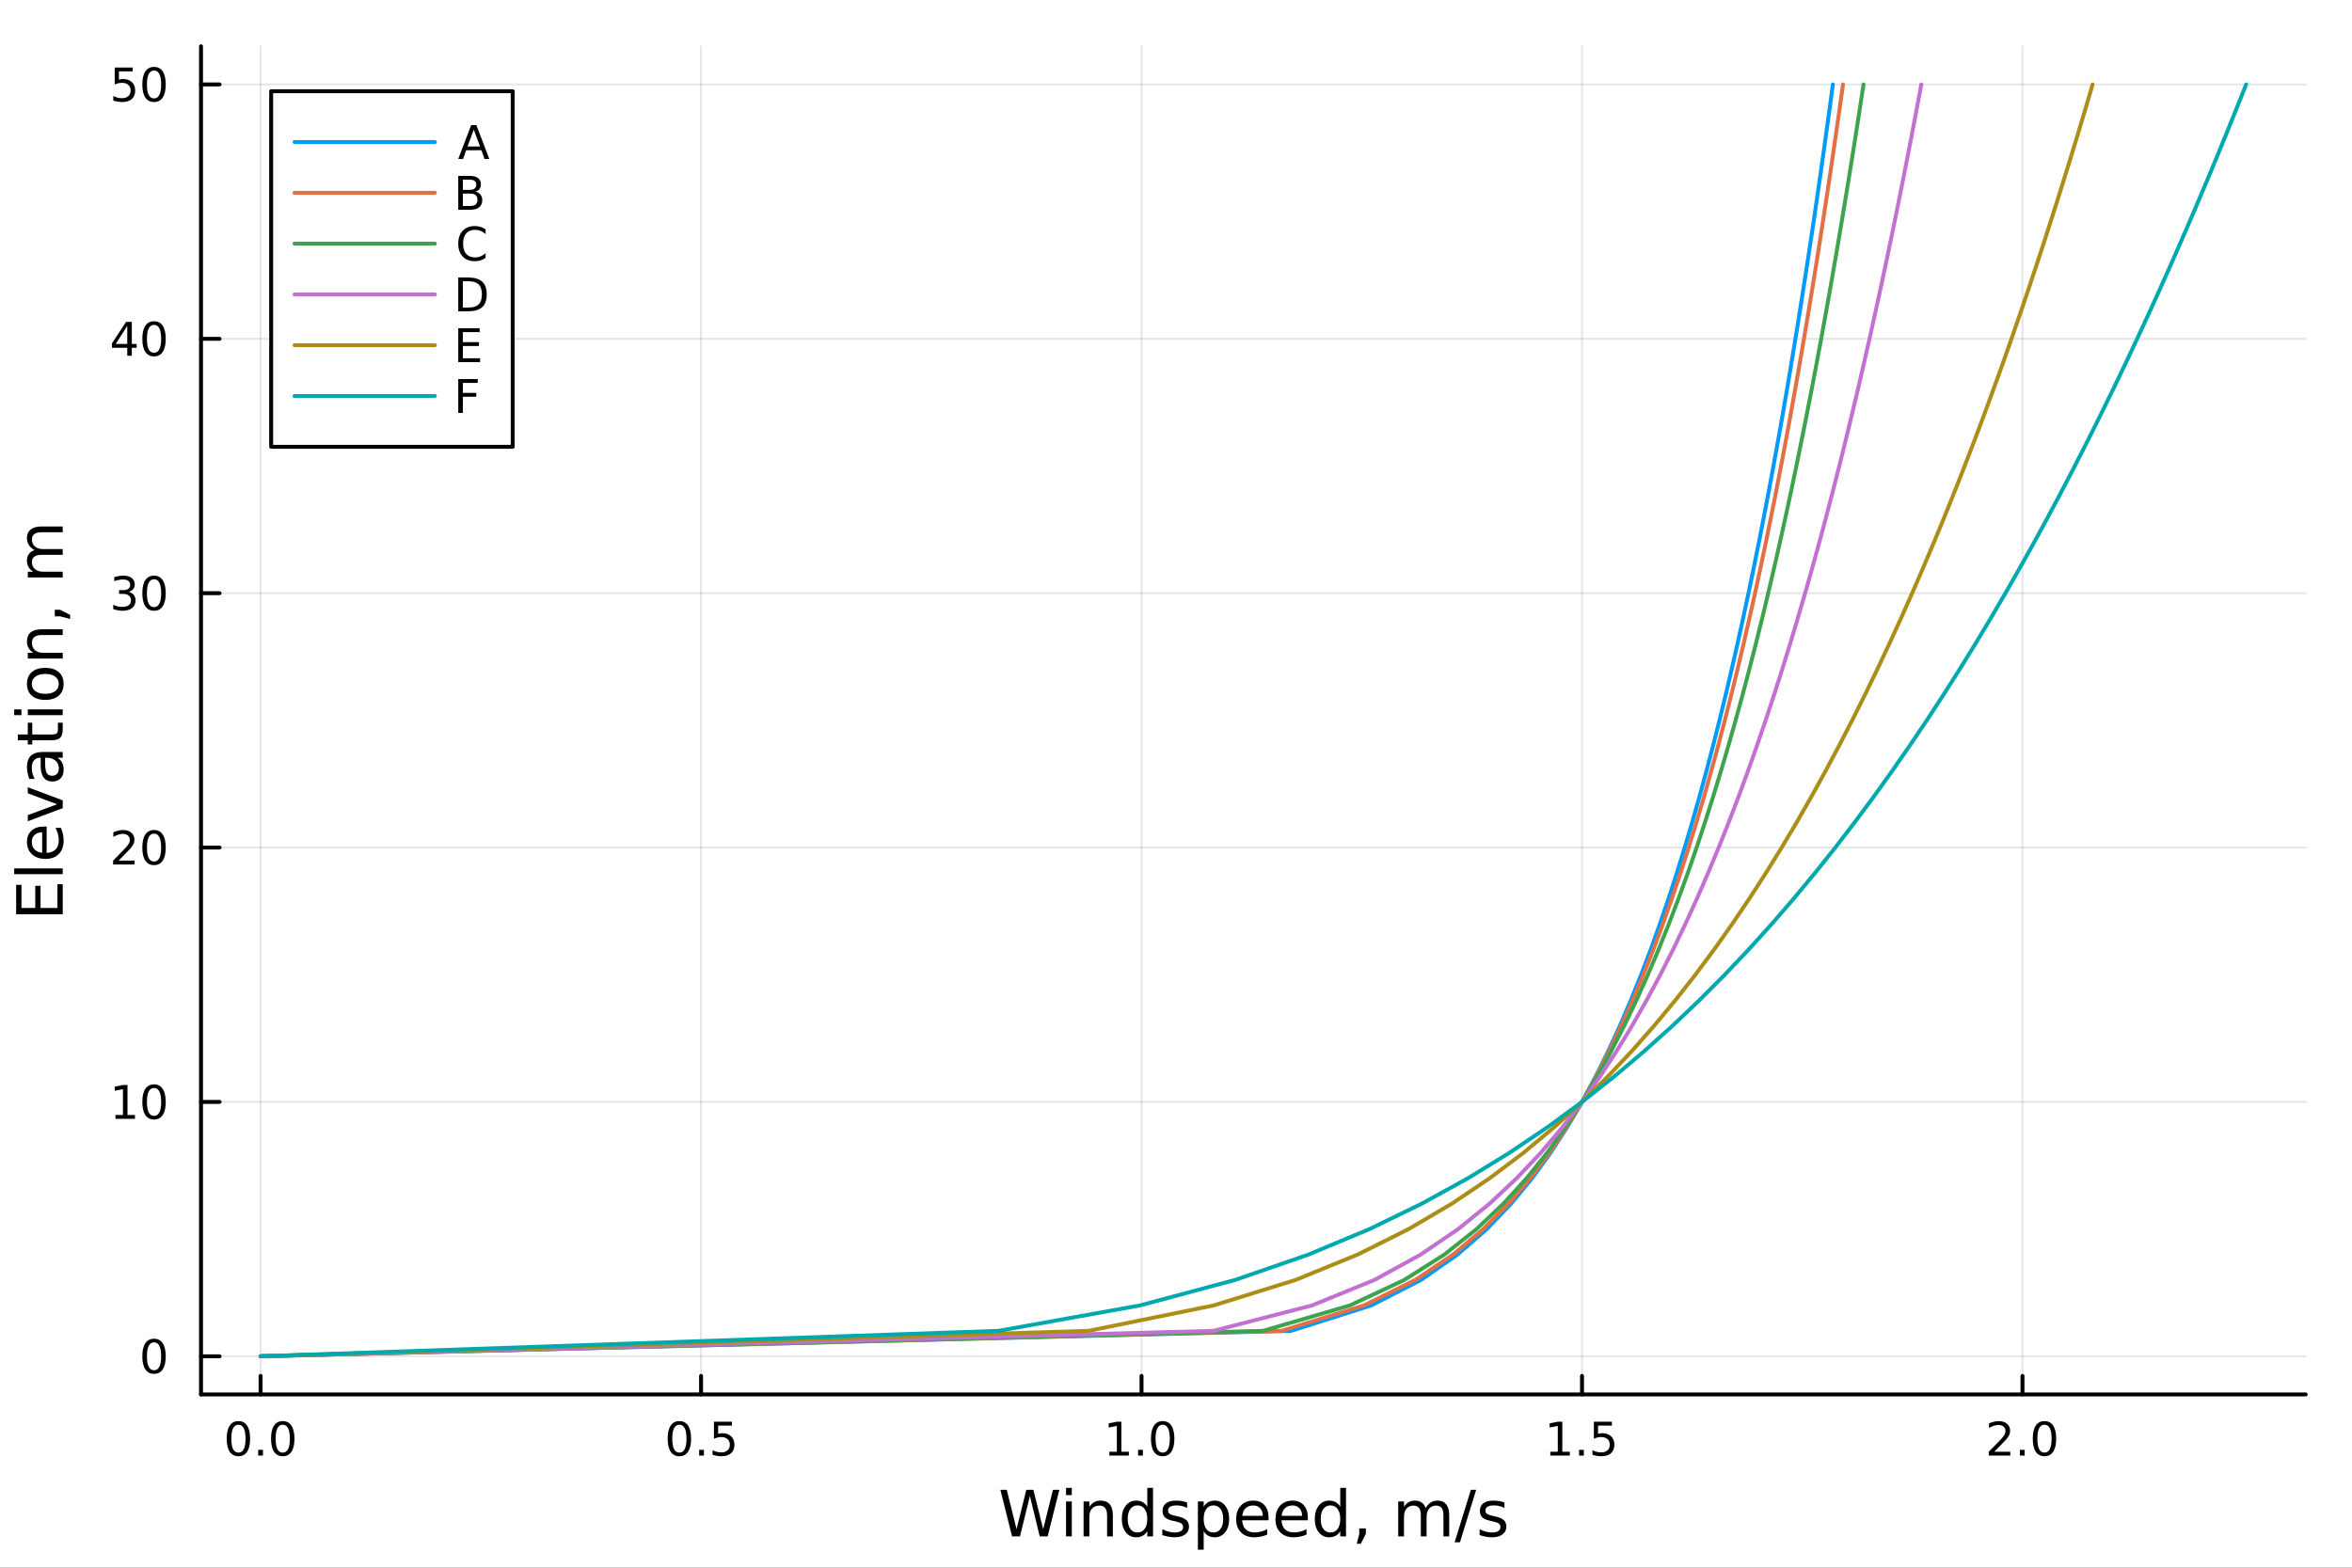 <?xml version="1.0" encoding="utf-8"?>
<svg xmlns="http://www.w3.org/2000/svg" xmlns:xlink="http://www.w3.org/1999/xlink" width="600" height="400" viewBox="0 0 2400 1600">
<rect x="0" y="0" width="2400" height="1600" fill="#333333" stroke="none"/>
<defs>
  <clipPath id="clip710">
    <rect x="0" y="0" width="2400" height="1600"/>
  </clipPath>
</defs>
<path clip-path="url(#clip710)" d="M0 1600 L2400 1600 L2400 0 L0 0  Z" fill="#ffffff" fill-rule="evenodd" fill-opacity="1"/>
<defs>
  <clipPath id="clip711">
    <rect x="480" y="0" width="1681" height="1600"/>
  </clipPath>
</defs>
<path clip-path="url(#clip710)" d="M205.121 1423.18 L2352.76 1423.18 L2352.76 47.244 L205.121 47.244  Z" fill="#ffffff" fill-rule="evenodd" fill-opacity="1"/>
<defs>
  <clipPath id="clip712">
    <rect x="205" y="47" width="2149" height="1377"/>
  </clipPath>
</defs>
<polyline clip-path="url(#clip712)" style="stroke:#000000; stroke-linecap:round; stroke-linejoin:round; stroke-width:2; stroke-opacity:0.1; fill:none" points="265.903,1423.18 265.903,47.244 "/>
<polyline clip-path="url(#clip712)" style="stroke:#000000; stroke-linecap:round; stroke-linejoin:round; stroke-width:2; stroke-opacity:0.1; fill:none" points="715.366,1423.18 715.366,47.244 "/>
<polyline clip-path="url(#clip712)" style="stroke:#000000; stroke-linecap:round; stroke-linejoin:round; stroke-width:2; stroke-opacity:0.1; fill:none" points="1164.83,1423.18 1164.83,47.244 "/>
<polyline clip-path="url(#clip712)" style="stroke:#000000; stroke-linecap:round; stroke-linejoin:round; stroke-width:2; stroke-opacity:0.1; fill:none" points="1614.29,1423.18 1614.29,47.244 "/>
<polyline clip-path="url(#clip712)" style="stroke:#000000; stroke-linecap:round; stroke-linejoin:round; stroke-width:2; stroke-opacity:0.1; fill:none" points="2063.76,1423.18 2063.76,47.244 "/>
<polyline clip-path="url(#clip712)" style="stroke:#000000; stroke-linecap:round; stroke-linejoin:round; stroke-width:2; stroke-opacity:0.1; fill:none" points="205.121,1384.24 2352.76,1384.24 "/>
<polyline clip-path="url(#clip712)" style="stroke:#000000; stroke-linecap:round; stroke-linejoin:round; stroke-width:2; stroke-opacity:0.1; fill:none" points="205.121,1124.63 2352.76,1124.63 "/>
<polyline clip-path="url(#clip712)" style="stroke:#000000; stroke-linecap:round; stroke-linejoin:round; stroke-width:2; stroke-opacity:0.1; fill:none" points="205.121,865.017 2352.76,865.017 "/>
<polyline clip-path="url(#clip712)" style="stroke:#000000; stroke-linecap:round; stroke-linejoin:round; stroke-width:2; stroke-opacity:0.1; fill:none" points="205.121,605.407 2352.76,605.407 "/>
<polyline clip-path="url(#clip712)" style="stroke:#000000; stroke-linecap:round; stroke-linejoin:round; stroke-width:2; stroke-opacity:0.1; fill:none" points="205.121,345.796 2352.76,345.796 "/>
<polyline clip-path="url(#clip712)" style="stroke:#000000; stroke-linecap:round; stroke-linejoin:round; stroke-width:2; stroke-opacity:0.1; fill:none" points="205.121,86.186 2352.76,86.186 "/>
<polyline clip-path="url(#clip710)" style="stroke:#000000; stroke-linecap:round; stroke-linejoin:round; stroke-width:4; stroke-opacity:1; fill:none" points="205.121,1423.18 2352.76,1423.18 "/>
<polyline clip-path="url(#clip710)" style="stroke:#000000; stroke-linecap:round; stroke-linejoin:round; stroke-width:4; stroke-opacity:1; fill:none" points="265.903,1423.18 265.903,1404.28 "/>
<polyline clip-path="url(#clip710)" style="stroke:#000000; stroke-linecap:round; stroke-linejoin:round; stroke-width:4; stroke-opacity:1; fill:none" points="715.366,1423.18 715.366,1404.28 "/>
<polyline clip-path="url(#clip710)" style="stroke:#000000; stroke-linecap:round; stroke-linejoin:round; stroke-width:4; stroke-opacity:1; fill:none" points="1164.83,1423.18 1164.83,1404.28 "/>
<polyline clip-path="url(#clip710)" style="stroke:#000000; stroke-linecap:round; stroke-linejoin:round; stroke-width:4; stroke-opacity:1; fill:none" points="1614.29,1423.18 1614.29,1404.28 "/>
<polyline clip-path="url(#clip710)" style="stroke:#000000; stroke-linecap:round; stroke-linejoin:round; stroke-width:4; stroke-opacity:1; fill:none" points="2063.76,1423.18 2063.76,1404.28 "/>
<path clip-path="url(#clip710)" d="M243.287 1454.1 Q239.676 1454.1 237.848 1457.66 Q236.042 1461.2 236.042 1468.33 Q236.042 1475.44 237.848 1479.01 Q239.676 1482.55 243.287 1482.55 Q246.922 1482.55 248.727 1479.01 Q250.556 1475.44 250.556 1468.33 Q250.556 1461.2 248.727 1457.66 Q246.922 1454.1 243.287 1454.1 M243.287 1450.39 Q249.098 1450.39 252.153 1455 Q255.232 1459.58 255.232 1468.33 Q255.232 1477.06 252.153 1481.67 Q249.098 1486.25 243.287 1486.25 Q237.477 1486.25 234.399 1481.67 Q231.343 1477.06 231.343 1468.33 Q231.343 1459.58 234.399 1455 Q237.477 1450.39 243.287 1450.39 Z" fill="#000000" fill-rule="nonzero" fill-opacity="1" /><path clip-path="url(#clip710)" d="M263.449 1479.7 L268.334 1479.7 L268.334 1485.58 L263.449 1485.58 L263.449 1479.7 Z" fill="#000000" fill-rule="nonzero" fill-opacity="1" /><path clip-path="url(#clip710)" d="M288.519 1454.1 Q284.908 1454.1 283.079 1457.66 Q281.273 1461.2 281.273 1468.33 Q281.273 1475.44 283.079 1479.01 Q284.908 1482.55 288.519 1482.55 Q292.153 1482.55 293.959 1479.01 Q295.787 1475.44 295.787 1468.33 Q295.787 1461.2 293.959 1457.66 Q292.153 1454.1 288.519 1454.1 M288.519 1450.39 Q294.329 1450.39 297.384 1455 Q300.463 1459.58 300.463 1468.33 Q300.463 1477.06 297.384 1481.67 Q294.329 1486.25 288.519 1486.25 Q282.709 1486.25 279.63 1481.67 Q276.574 1477.06 276.574 1468.33 Q276.574 1459.58 279.63 1455 Q282.709 1450.39 288.519 1450.39 Z" fill="#000000" fill-rule="nonzero" fill-opacity="1" /><path clip-path="url(#clip710)" d="M693.248 1454.1 Q689.637 1454.1 687.808 1457.66 Q686.003 1461.2 686.003 1468.33 Q686.003 1475.44 687.808 1479.01 Q689.637 1482.55 693.248 1482.55 Q696.882 1482.55 698.688 1479.01 Q700.517 1475.44 700.517 1468.33 Q700.517 1461.2 698.688 1457.66 Q696.882 1454.1 693.248 1454.1 M693.248 1450.39 Q699.058 1450.39 702.114 1455 Q705.193 1459.58 705.193 1468.33 Q705.193 1477.06 702.114 1481.67 Q699.058 1486.25 693.248 1486.25 Q687.438 1486.25 684.359 1481.67 Q681.304 1477.06 681.304 1468.33 Q681.304 1459.58 684.359 1455 Q687.438 1450.39 693.248 1450.39 Z" fill="#000000" fill-rule="nonzero" fill-opacity="1" /><path clip-path="url(#clip710)" d="M713.41 1479.7 L718.294 1479.7 L718.294 1485.58 L713.41 1485.58 L713.41 1479.7 Z" fill="#000000" fill-rule="nonzero" fill-opacity="1" /><path clip-path="url(#clip710)" d="M728.526 1451.02 L746.882 1451.02 L746.882 1454.96 L732.808 1454.96 L732.808 1463.43 Q733.827 1463.08 734.845 1462.92 Q735.864 1462.73 736.882 1462.73 Q742.669 1462.73 746.049 1465.9 Q749.428 1469.08 749.428 1474.49 Q749.428 1480.07 745.956 1483.17 Q742.484 1486.25 736.165 1486.25 Q733.989 1486.25 731.72 1485.88 Q729.475 1485.51 727.067 1484.77 L727.067 1480.07 Q729.151 1481.2 731.373 1481.76 Q733.595 1482.32 736.072 1482.32 Q740.077 1482.32 742.415 1480.21 Q744.752 1478.1 744.752 1474.49 Q744.752 1470.88 742.415 1468.77 Q740.077 1466.67 736.072 1466.67 Q734.197 1466.67 732.322 1467.08 Q730.47 1467.5 728.526 1468.38 L728.526 1451.02 Z" fill="#000000" fill-rule="nonzero" fill-opacity="1" /><path clip-path="url(#clip710)" d="M1131.98 1481.64 L1139.62 1481.64 L1139.62 1455.28 L1131.31 1456.95 L1131.31 1452.69 L1139.57 1451.02 L1144.25 1451.02 L1144.25 1481.64 L1151.89 1481.64 L1151.89 1485.58 L1131.98 1485.58 L1131.98 1481.64 Z" fill="#000000" fill-rule="nonzero" fill-opacity="1" /><path clip-path="url(#clip710)" d="M1161.33 1479.7 L1166.22 1479.7 L1166.22 1485.58 L1161.33 1485.58 L1161.33 1479.7 Z" fill="#000000" fill-rule="nonzero" fill-opacity="1" /><path clip-path="url(#clip710)" d="M1186.4 1454.1 Q1182.79 1454.1 1180.96 1457.66 Q1179.16 1461.2 1179.16 1468.33 Q1179.16 1475.44 1180.96 1479.01 Q1182.79 1482.55 1186.4 1482.55 Q1190.04 1482.55 1191.84 1479.01 Q1193.67 1475.44 1193.67 1468.33 Q1193.67 1461.2 1191.84 1457.66 Q1190.04 1454.1 1186.4 1454.1 M1186.4 1450.39 Q1192.21 1450.39 1195.27 1455 Q1198.35 1459.58 1198.35 1468.33 Q1198.35 1477.06 1195.27 1481.67 Q1192.21 1486.25 1186.4 1486.25 Q1180.59 1486.25 1177.51 1481.67 Q1174.46 1477.06 1174.46 1468.33 Q1174.46 1459.58 1177.51 1455 Q1180.59 1450.39 1186.4 1450.39 Z" fill="#000000" fill-rule="nonzero" fill-opacity="1" /><path clip-path="url(#clip710)" d="M1581.94 1481.64 L1589.58 1481.64 L1589.58 1455.28 L1581.27 1456.95 L1581.27 1452.69 L1589.54 1451.02 L1594.21 1451.02 L1594.21 1481.64 L1601.85 1481.64 L1601.85 1485.58 L1581.94 1485.58 L1581.94 1481.64 Z" fill="#000000" fill-rule="nonzero" fill-opacity="1" /><path clip-path="url(#clip710)" d="M1611.29 1479.7 L1616.18 1479.7 L1616.18 1485.58 L1611.29 1485.58 L1611.29 1479.7 Z" fill="#000000" fill-rule="nonzero" fill-opacity="1" /><path clip-path="url(#clip710)" d="M1626.41 1451.02 L1644.77 1451.02 L1644.77 1454.96 L1630.69 1454.96 L1630.69 1463.43 Q1631.71 1463.08 1632.73 1462.92 Q1633.75 1462.73 1634.77 1462.73 Q1640.55 1462.73 1643.93 1465.9 Q1647.31 1469.08 1647.31 1474.49 Q1647.31 1480.07 1643.84 1483.17 Q1640.37 1486.25 1634.05 1486.25 Q1631.87 1486.25 1629.6 1485.88 Q1627.36 1485.51 1624.95 1484.77 L1624.95 1480.07 Q1627.04 1481.2 1629.26 1481.76 Q1631.48 1482.32 1633.96 1482.32 Q1637.96 1482.32 1640.3 1480.21 Q1642.64 1478.1 1642.64 1474.49 Q1642.64 1470.88 1640.3 1468.77 Q1637.96 1466.67 1633.96 1466.67 Q1632.08 1466.67 1630.21 1467.08 Q1628.35 1467.5 1626.41 1468.38 L1626.41 1451.02 Z" fill="#000000" fill-rule="nonzero" fill-opacity="1" /><path clip-path="url(#clip710)" d="M2034.99 1481.64 L2051.31 1481.64 L2051.31 1485.58 L2029.37 1485.58 L2029.37 1481.64 Q2032.03 1478.89 2036.61 1474.26 Q2041.22 1469.61 2042.4 1468.27 Q2044.65 1465.74 2045.53 1464.01 Q2046.43 1462.25 2046.43 1460.56 Q2046.43 1457.8 2044.48 1456.07 Q2042.56 1454.33 2039.46 1454.33 Q2037.26 1454.33 2034.81 1455.09 Q2032.38 1455.86 2029.6 1457.41 L2029.6 1452.69 Q2032.42 1451.55 2034.88 1450.97 Q2037.33 1450.39 2039.37 1450.39 Q2044.74 1450.39 2047.93 1453.08 Q2051.13 1455.77 2051.13 1460.26 Q2051.13 1462.39 2050.32 1464.31 Q2049.53 1466.2 2047.42 1468.8 Q2046.85 1469.47 2043.74 1472.69 Q2040.64 1475.88 2034.99 1481.64 Z" fill="#000000" fill-rule="nonzero" fill-opacity="1" /><path clip-path="url(#clip710)" d="M2061.13 1479.7 L2066.01 1479.7 L2066.01 1485.58 L2061.13 1485.58 L2061.13 1479.7 Z" fill="#000000" fill-rule="nonzero" fill-opacity="1" /><path clip-path="url(#clip710)" d="M2086.2 1454.1 Q2082.59 1454.1 2080.76 1457.66 Q2078.95 1461.2 2078.95 1468.33 Q2078.95 1475.44 2080.76 1479.01 Q2082.59 1482.55 2086.2 1482.55 Q2089.83 1482.55 2091.64 1479.01 Q2093.47 1475.44 2093.47 1468.33 Q2093.47 1461.2 2091.64 1457.66 Q2089.83 1454.1 2086.2 1454.1 M2086.2 1450.39 Q2092.01 1450.39 2095.06 1455 Q2098.14 1459.58 2098.14 1468.33 Q2098.14 1477.06 2095.06 1481.67 Q2092.01 1486.25 2086.2 1486.25 Q2080.39 1486.25 2077.31 1481.67 Q2074.25 1477.06 2074.25 1468.33 Q2074.25 1459.58 2077.31 1455 Q2080.39 1450.39 2086.2 1450.39 Z" fill="#000000" fill-rule="nonzero" fill-opacity="1" /><path clip-path="url(#clip710)" d="M1020.81 1520.52 L1027.3 1520.52 L1037.3 1560.69 L1047.26 1520.52 L1054.48 1520.52 L1064.48 1560.69 L1074.44 1520.52 L1080.96 1520.52 L1069.03 1568.04 L1060.94 1568.04 L1050.92 1526.79 L1040.8 1568.04 L1032.71 1568.04 L1020.81 1520.52 Z" fill="#000000" fill-rule="nonzero" fill-opacity="1" /><path clip-path="url(#clip710)" d="M1087.81 1532.4 L1093.66 1532.4 L1093.66 1568.04 L1087.81 1568.04 L1087.81 1532.4 M1087.81 1518.52 L1093.66 1518.52 L1093.66 1525.93 L1087.81 1525.93 L1087.81 1518.52 Z" fill="#000000" fill-rule="nonzero" fill-opacity="1" /><path clip-path="url(#clip710)" d="M1135.55 1546.53 L1135.55 1568.04 L1129.69 1568.04 L1129.69 1546.72 Q1129.69 1541.66 1127.72 1539.14 Q1125.75 1536.63 1121.8 1536.63 Q1117.06 1536.63 1114.32 1539.65 Q1111.58 1542.68 1111.58 1547.9 L1111.58 1568.04 L1105.7 1568.04 L1105.7 1532.4 L1111.58 1532.4 L1111.58 1537.93 Q1113.68 1534.72 1116.52 1533.13 Q1119.38 1531.54 1123.11 1531.54 Q1129.25 1531.54 1132.4 1535.36 Q1135.55 1539.14 1135.55 1546.53 Z" fill="#000000" fill-rule="nonzero" fill-opacity="1" /><path clip-path="url(#clip710)" d="M1170.69 1537.81 L1170.69 1518.52 L1176.55 1518.52 L1176.55 1568.04 L1170.69 1568.04 L1170.69 1562.7 Q1168.84 1565.88 1166.01 1567.44 Q1163.21 1568.97 1159.26 1568.97 Q1152.8 1568.97 1148.73 1563.81 Q1144.69 1558.65 1144.69 1550.25 Q1144.69 1541.85 1148.73 1536.69 Q1152.8 1531.54 1159.26 1531.54 Q1163.21 1531.54 1166.01 1533.1 Q1168.84 1534.62 1170.69 1537.81 M1150.73 1550.25 Q1150.73 1556.71 1153.37 1560.4 Q1156.05 1564.07 1160.7 1564.07 Q1165.34 1564.07 1168.02 1560.4 Q1170.69 1556.71 1170.69 1550.25 Q1170.69 1543.79 1168.02 1540.13 Q1165.34 1536.44 1160.7 1536.44 Q1156.05 1536.44 1153.37 1540.13 Q1150.73 1543.79 1150.73 1550.25 Z" fill="#000000" fill-rule="nonzero" fill-opacity="1" /><path clip-path="url(#clip710)" d="M1211.33 1533.45 L1211.33 1538.98 Q1208.85 1537.71 1206.18 1537.07 Q1203.5 1536.44 1200.64 1536.44 Q1196.28 1536.44 1194.08 1537.77 Q1191.92 1539.11 1191.92 1541.79 Q1191.92 1543.82 1193.48 1545 Q1195.04 1546.15 1199.75 1547.2 L1201.75 1547.64 Q1207.99 1548.98 1210.6 1551.43 Q1213.24 1553.85 1213.24 1558.21 Q1213.24 1563.17 1209.3 1566.07 Q1205.38 1568.97 1198.51 1568.97 Q1195.64 1568.97 1192.52 1568.39 Q1189.44 1567.85 1186 1566.74 L1186 1560.69 Q1189.25 1562.38 1192.4 1563.24 Q1195.55 1564.07 1198.64 1564.07 Q1202.77 1564.07 1205 1562.66 Q1207.23 1561.23 1207.23 1558.65 Q1207.23 1556.27 1205.61 1554.99 Q1204.01 1553.72 1198.57 1552.54 L1196.53 1552.07 Q1191.09 1550.92 1188.67 1548.56 Q1186.25 1546.18 1186.25 1542.04 Q1186.25 1537.01 1189.82 1534.27 Q1193.38 1531.54 1199.94 1531.54 Q1203.19 1531.54 1206.05 1532.01 Q1208.92 1532.49 1211.33 1533.45 Z" fill="#000000" fill-rule="nonzero" fill-opacity="1" /><path clip-path="url(#clip710)" d="M1228.24 1562.7 L1228.24 1581.6 L1222.35 1581.6 L1222.35 1532.4 L1228.24 1532.4 L1228.24 1537.81 Q1230.08 1534.62 1232.88 1533.1 Q1235.72 1531.54 1239.63 1531.54 Q1246.12 1531.54 1250.17 1536.69 Q1254.24 1541.85 1254.24 1550.25 Q1254.24 1558.65 1250.17 1563.81 Q1246.12 1568.97 1239.63 1568.97 Q1235.72 1568.97 1232.88 1567.44 Q1230.08 1565.88 1228.24 1562.7 M1248.16 1550.25 Q1248.16 1543.79 1245.49 1540.13 Q1242.84 1536.44 1238.2 1536.44 Q1233.55 1536.44 1230.88 1540.13 Q1228.24 1543.79 1228.24 1550.25 Q1228.24 1556.71 1230.88 1560.4 Q1233.55 1564.07 1238.2 1564.07 Q1242.84 1564.07 1245.49 1560.4 Q1248.16 1556.71 1248.16 1550.25 Z" fill="#000000" fill-rule="nonzero" fill-opacity="1" /><path clip-path="url(#clip710)" d="M1294.44 1548.76 L1294.44 1551.62 L1267.51 1551.62 Q1267.89 1557.67 1271.14 1560.85 Q1274.42 1564 1280.24 1564 Q1283.62 1564 1286.77 1563.17 Q1289.95 1562.35 1293.07 1560.69 L1293.07 1566.23 Q1289.92 1567.57 1286.61 1568.27 Q1283.3 1568.97 1279.89 1568.97 Q1271.36 1568.97 1266.37 1564 Q1261.4 1559.04 1261.4 1550.57 Q1261.4 1541.82 1266.11 1536.69 Q1270.85 1531.54 1278.87 1531.54 Q1286.07 1531.54 1290.24 1536.18 Q1294.44 1540.8 1294.44 1548.76 M1288.58 1547.04 Q1288.52 1542.23 1285.88 1539.37 Q1283.27 1536.5 1278.94 1536.5 Q1274.04 1536.5 1271.08 1539.27 Q1268.15 1542.04 1267.7 1547.07 L1288.58 1547.04 Z" fill="#000000" fill-rule="nonzero" fill-opacity="1" /><path clip-path="url(#clip710)" d="M1334.54 1548.76 L1334.54 1551.62 L1307.62 1551.62 Q1308 1557.67 1311.24 1560.85 Q1314.52 1564 1320.35 1564 Q1323.72 1564 1326.87 1563.17 Q1330.06 1562.35 1333.17 1560.69 L1333.17 1566.23 Q1330.02 1567.57 1326.71 1568.27 Q1323.4 1568.97 1320 1568.97 Q1311.47 1568.97 1306.47 1564 Q1301.5 1559.04 1301.5 1550.57 Q1301.5 1541.82 1306.22 1536.69 Q1310.96 1531.54 1318.98 1531.54 Q1326.17 1531.54 1330.34 1536.18 Q1334.54 1540.8 1334.54 1548.76 M1328.69 1547.04 Q1328.62 1542.23 1325.98 1539.37 Q1323.37 1536.5 1319.04 1536.5 Q1314.14 1536.5 1311.18 1539.27 Q1308.25 1542.04 1307.81 1547.07 L1328.69 1547.04 Z" fill="#000000" fill-rule="nonzero" fill-opacity="1" /><path clip-path="url(#clip710)" d="M1367.61 1537.81 L1367.61 1518.52 L1373.47 1518.52 L1373.47 1568.04 L1367.61 1568.04 L1367.61 1562.7 Q1365.77 1565.88 1362.93 1567.44 Q1360.13 1568.97 1356.19 1568.97 Q1349.73 1568.97 1345.65 1563.81 Q1341.61 1558.65 1341.61 1550.25 Q1341.61 1541.85 1345.65 1536.69 Q1349.73 1531.54 1356.19 1531.54 Q1360.13 1531.54 1362.93 1533.1 Q1365.77 1534.62 1367.61 1537.81 M1347.66 1550.25 Q1347.66 1556.71 1350.3 1560.4 Q1352.97 1564.07 1357.62 1564.07 Q1362.27 1564.07 1364.94 1560.4 Q1367.61 1556.71 1367.61 1550.25 Q1367.61 1543.79 1364.94 1540.13 Q1362.27 1536.44 1357.62 1536.44 Q1352.97 1536.44 1350.3 1540.13 Q1347.66 1543.79 1347.66 1550.25 Z" fill="#000000" fill-rule="nonzero" fill-opacity="1" /><path clip-path="url(#clip710)" d="M1387.03 1559.96 L1393.74 1559.96 L1393.74 1565.43 L1388.52 1575.62 L1384.42 1575.62 L1387.03 1565.43 L1387.03 1559.96 Z" fill="#000000" fill-rule="nonzero" fill-opacity="1" /><path clip-path="url(#clip710)" d="M1454.73 1539.24 Q1456.92 1535.29 1459.98 1533.41 Q1463.03 1531.54 1467.17 1531.54 Q1472.74 1531.54 1475.77 1535.45 Q1478.79 1539.33 1478.79 1546.53 L1478.79 1568.04 L1472.9 1568.04 L1472.9 1546.72 Q1472.9 1541.59 1471.09 1539.11 Q1469.27 1536.63 1465.55 1536.63 Q1461 1536.63 1458.36 1539.65 Q1455.71 1542.68 1455.71 1547.9 L1455.71 1568.04 L1449.83 1568.04 L1449.83 1546.72 Q1449.83 1541.56 1448.01 1539.11 Q1446.2 1536.63 1442.41 1536.63 Q1437.92 1536.63 1435.28 1539.68 Q1432.64 1542.71 1432.64 1547.9 L1432.64 1568.04 L1426.75 1568.04 L1426.75 1532.4 L1432.64 1532.4 L1432.64 1537.93 Q1434.64 1534.66 1437.44 1533.1 Q1440.25 1531.54 1444.1 1531.54 Q1447.98 1531.54 1450.69 1533.51 Q1453.42 1535.48 1454.73 1539.24 Z" fill="#000000" fill-rule="nonzero" fill-opacity="1" /><path clip-path="url(#clip710)" d="M1500.88 1520.52 L1506.29 1520.52 L1489.74 1574.09 L1484.33 1574.09 L1500.88 1520.52 Z" fill="#000000" fill-rule="nonzero" fill-opacity="1" /><path clip-path="url(#clip710)" d="M1535.16 1533.45 L1535.16 1538.98 Q1532.68 1537.71 1530 1537.07 Q1527.33 1536.44 1524.46 1536.44 Q1520.1 1536.44 1517.91 1537.77 Q1515.74 1539.11 1515.74 1541.79 Q1515.74 1543.82 1517.3 1545 Q1518.86 1546.15 1523.57 1547.2 L1525.58 1547.64 Q1531.82 1548.98 1534.43 1551.43 Q1537.07 1553.85 1537.07 1558.21 Q1537.07 1563.17 1533.12 1566.07 Q1529.21 1568.97 1522.33 1568.97 Q1519.47 1568.97 1516.35 1568.39 Q1513.26 1567.85 1509.82 1566.74 L1509.82 1560.69 Q1513.07 1562.38 1516.22 1563.24 Q1519.37 1564.07 1522.46 1564.07 Q1526.6 1564.07 1528.82 1562.66 Q1531.05 1561.23 1531.05 1558.65 Q1531.05 1556.27 1529.43 1554.99 Q1527.84 1553.72 1522.39 1552.54 L1520.36 1552.07 Q1514.92 1550.92 1512.5 1548.56 Q1510.08 1546.18 1510.08 1542.04 Q1510.08 1537.01 1513.64 1534.27 Q1517.21 1531.54 1523.76 1531.54 Q1527.01 1531.54 1529.87 1532.01 Q1532.74 1532.49 1535.16 1533.45 Z" fill="#000000" fill-rule="nonzero" fill-opacity="1" /><polyline clip-path="url(#clip710)" style="stroke:#000000; stroke-linecap:round; stroke-linejoin:round; stroke-width:4; stroke-opacity:1; fill:none" points="205.121,1423.18 205.121,47.244 "/>
<polyline clip-path="url(#clip710)" style="stroke:#000000; stroke-linecap:round; stroke-linejoin:round; stroke-width:4; stroke-opacity:1; fill:none" points="205.121,1384.24 224.019,1384.24 "/>
<polyline clip-path="url(#clip710)" style="stroke:#000000; stroke-linecap:round; stroke-linejoin:round; stroke-width:4; stroke-opacity:1; fill:none" points="205.121,1124.63 224.019,1124.63 "/>
<polyline clip-path="url(#clip710)" style="stroke:#000000; stroke-linecap:round; stroke-linejoin:round; stroke-width:4; stroke-opacity:1; fill:none" points="205.121,865.017 224.019,865.017 "/>
<polyline clip-path="url(#clip710)" style="stroke:#000000; stroke-linecap:round; stroke-linejoin:round; stroke-width:4; stroke-opacity:1; fill:none" points="205.121,605.407 224.019,605.407 "/>
<polyline clip-path="url(#clip710)" style="stroke:#000000; stroke-linecap:round; stroke-linejoin:round; stroke-width:4; stroke-opacity:1; fill:none" points="205.121,345.796 224.019,345.796 "/>
<polyline clip-path="url(#clip710)" style="stroke:#000000; stroke-linecap:round; stroke-linejoin:round; stroke-width:4; stroke-opacity:1; fill:none" points="205.121,86.186 224.019,86.186 "/>
<path clip-path="url(#clip710)" d="M157.177 1370.04 Q153.566 1370.04 151.737 1373.6 Q149.931 1377.14 149.931 1384.27 Q149.931 1391.38 151.737 1394.94 Q153.566 1398.49 157.177 1398.49 Q160.811 1398.49 162.616 1394.94 Q164.445 1391.38 164.445 1384.27 Q164.445 1377.14 162.616 1373.6 Q160.811 1370.04 157.177 1370.04 M157.177 1366.33 Q162.987 1366.33 166.042 1370.94 Q169.121 1375.52 169.121 1384.27 Q169.121 1393 166.042 1397.61 Q162.987 1402.19 157.177 1402.19 Q151.366 1402.19 148.288 1397.61 Q145.232 1393 145.232 1384.27 Q145.232 1375.52 148.288 1370.94 Q151.366 1366.33 157.177 1366.33 Z" fill="#000000" fill-rule="nonzero" fill-opacity="1" /><path clip-path="url(#clip710)" d="M117.825 1137.97 L125.464 1137.97 L125.464 1111.61 L117.154 1113.27 L117.154 1109.01 L125.418 1107.35 L130.093 1107.35 L130.093 1137.97 L137.732 1137.97 L137.732 1141.91 L117.825 1141.91 L117.825 1137.97 Z" fill="#000000" fill-rule="nonzero" fill-opacity="1" /><path clip-path="url(#clip710)" d="M157.177 1110.43 Q153.566 1110.43 151.737 1113.99 Q149.931 1117.53 149.931 1124.66 Q149.931 1131.77 151.737 1135.33 Q153.566 1138.88 157.177 1138.88 Q160.811 1138.88 162.616 1135.33 Q164.445 1131.77 164.445 1124.66 Q164.445 1117.53 162.616 1113.99 Q160.811 1110.43 157.177 1110.43 M157.177 1106.72 Q162.987 1106.72 166.042 1111.33 Q169.121 1115.91 169.121 1124.66 Q169.121 1133.39 166.042 1138 Q162.987 1142.58 157.177 1142.58 Q151.366 1142.58 148.288 1138 Q145.232 1133.39 145.232 1124.66 Q145.232 1115.91 148.288 1111.33 Q151.366 1106.72 157.177 1106.72 Z" fill="#000000" fill-rule="nonzero" fill-opacity="1" /><path clip-path="url(#clip710)" d="M121.043 878.362 L137.362 878.362 L137.362 882.297 L115.418 882.297 L115.418 878.362 Q118.08 875.607 122.663 870.978 Q127.269 866.325 128.45 864.983 Q130.695 862.459 131.575 860.723 Q132.478 858.964 132.478 857.274 Q132.478 854.52 130.533 852.783 Q128.612 851.047 125.51 851.047 Q123.311 851.047 120.857 851.811 Q118.427 852.575 115.649 854.126 L115.649 849.404 Q118.473 848.27 120.927 847.691 Q123.38 847.112 125.418 847.112 Q130.788 847.112 133.982 849.797 Q137.177 852.483 137.177 856.973 Q137.177 859.103 136.367 861.024 Q135.579 862.922 133.473 865.515 Q132.894 866.186 129.792 869.404 Q126.691 872.598 121.043 878.362 Z" fill="#000000" fill-rule="nonzero" fill-opacity="1" /><path clip-path="url(#clip710)" d="M157.177 850.816 Q153.566 850.816 151.737 854.381 Q149.931 857.922 149.931 865.052 Q149.931 872.158 151.737 875.723 Q153.566 879.265 157.177 879.265 Q160.811 879.265 162.616 875.723 Q164.445 872.158 164.445 865.052 Q164.445 857.922 162.616 854.381 Q160.811 850.816 157.177 850.816 M157.177 847.112 Q162.987 847.112 166.042 851.719 Q169.121 856.302 169.121 865.052 Q169.121 873.779 166.042 878.385 Q162.987 882.969 157.177 882.969 Q151.366 882.969 148.288 878.385 Q145.232 873.779 145.232 865.052 Q145.232 856.302 148.288 851.719 Q151.366 847.112 157.177 847.112 Z" fill="#000000" fill-rule="nonzero" fill-opacity="1" /><path clip-path="url(#clip710)" d="M131.181 604.053 Q134.538 604.77 136.413 607.039 Q138.311 609.307 138.311 612.64 Q138.311 617.756 134.792 620.557 Q131.274 623.358 124.793 623.358 Q122.617 623.358 120.302 622.918 Q118.01 622.502 115.556 621.645 L115.556 617.131 Q117.501 618.265 119.816 618.844 Q122.13 619.423 124.654 619.423 Q129.052 619.423 131.343 617.687 Q133.658 615.951 133.658 612.64 Q133.658 609.585 131.505 607.872 Q129.376 606.136 125.556 606.136 L121.529 606.136 L121.529 602.293 L125.742 602.293 Q129.191 602.293 131.019 600.928 Q132.848 599.539 132.848 596.946 Q132.848 594.284 130.95 592.872 Q129.075 591.437 125.556 591.437 Q123.635 591.437 121.436 591.854 Q119.237 592.27 116.598 593.15 L116.598 588.983 Q119.26 588.242 121.575 587.872 Q123.913 587.502 125.973 587.502 Q131.297 587.502 134.399 589.932 Q137.501 592.34 137.501 596.46 Q137.501 599.33 135.857 601.321 Q134.214 603.289 131.181 604.053 Z" fill="#000000" fill-rule="nonzero" fill-opacity="1" /><path clip-path="url(#clip710)" d="M157.177 591.205 Q153.566 591.205 151.737 594.77 Q149.931 598.312 149.931 605.441 Q149.931 612.548 151.737 616.113 Q153.566 619.654 157.177 619.654 Q160.811 619.654 162.616 616.113 Q164.445 612.548 164.445 605.441 Q164.445 598.312 162.616 594.77 Q160.811 591.205 157.177 591.205 M157.177 587.502 Q162.987 587.502 166.042 592.108 Q169.121 596.691 169.121 605.441 Q169.121 614.168 166.042 618.775 Q162.987 623.358 157.177 623.358 Q151.366 623.358 148.288 618.775 Q145.232 614.168 145.232 605.441 Q145.232 596.691 148.288 592.108 Q151.366 587.502 157.177 587.502 Z" fill="#000000" fill-rule="nonzero" fill-opacity="1" /><path clip-path="url(#clip710)" d="M129.862 332.59 L118.056 351.039 L129.862 351.039 L129.862 332.59 M128.635 328.516 L134.515 328.516 L134.515 351.039 L139.445 351.039 L139.445 354.928 L134.515 354.928 L134.515 363.076 L129.862 363.076 L129.862 354.928 L114.26 354.928 L114.26 350.414 L128.635 328.516 Z" fill="#000000" fill-rule="nonzero" fill-opacity="1" /><path clip-path="url(#clip710)" d="M157.177 331.595 Q153.566 331.595 151.737 335.16 Q149.931 338.701 149.931 345.831 Q149.931 352.937 151.737 356.502 Q153.566 360.044 157.177 360.044 Q160.811 360.044 162.616 356.502 Q164.445 352.937 164.445 345.831 Q164.445 338.701 162.616 335.16 Q160.811 331.595 157.177 331.595 M157.177 327.891 Q162.987 327.891 166.042 332.498 Q169.121 337.081 169.121 345.831 Q169.121 354.558 166.042 359.164 Q162.987 363.747 157.177 363.747 Q151.366 363.747 148.288 359.164 Q145.232 354.558 145.232 345.831 Q145.232 337.081 148.288 332.498 Q151.366 327.891 157.177 327.891 Z" fill="#000000" fill-rule="nonzero" fill-opacity="1" /><path clip-path="url(#clip710)" d="M117.061 68.906 L135.417 68.906 L135.417 72.841 L121.343 72.841 L121.343 81.313 Q122.362 80.966 123.38 80.804 Q124.399 80.619 125.418 80.619 Q131.205 80.619 134.584 83.79 Q137.964 86.961 137.964 92.378 Q137.964 97.956 134.492 101.058 Q131.019 104.137 124.7 104.137 Q122.524 104.137 120.255 103.767 Q118.01 103.396 115.603 102.655 L115.603 97.956 Q117.686 99.091 119.908 99.646 Q122.13 100.202 124.607 100.202 Q128.612 100.202 130.95 98.095 Q133.288 95.989 133.288 92.378 Q133.288 88.767 130.95 86.66 Q128.612 84.554 124.607 84.554 Q122.732 84.554 120.857 84.97 Q119.006 85.387 117.061 86.267 L117.061 68.906 Z" fill="#000000" fill-rule="nonzero" fill-opacity="1" /><path clip-path="url(#clip710)" d="M157.177 71.984 Q153.566 71.984 151.737 75.549 Q149.931 79.091 149.931 86.22 Q149.931 93.327 151.737 96.892 Q153.566 100.433 157.177 100.433 Q160.811 100.433 162.616 96.892 Q164.445 93.327 164.445 86.22 Q164.445 79.091 162.616 75.549 Q160.811 71.984 157.177 71.984 M157.177 68.281 Q162.987 68.281 166.042 72.887 Q169.121 77.47 169.121 86.22 Q169.121 94.947 166.042 99.554 Q162.987 104.137 157.177 104.137 Q151.366 104.137 148.288 99.554 Q145.232 94.947 145.232 86.22 Q145.232 77.47 148.288 72.887 Q151.366 68.281 157.177 68.281 Z" fill="#000000" fill-rule="nonzero" fill-opacity="1" /><path clip-path="url(#clip710)" d="M16.484 933.106 L16.484 903.06 L21.895 903.06 L21.895 926.677 L35.963 926.677 L35.963 904.046 L41.374 904.046 L41.374 926.677 L58.593 926.677 L58.593 902.487 L64.004 902.487 L64.004 933.106 L16.484 933.106 Z" fill="#000000" fill-rule="nonzero" fill-opacity="1" /><path clip-path="url(#clip710)" d="M14.479 892.174 L14.479 886.318 L64.004 886.318 L64.004 892.174 L14.479 892.174 Z" fill="#000000" fill-rule="nonzero" fill-opacity="1" /><path clip-path="url(#clip710)" d="M44.716 843.572 L47.581 843.572 L47.581 870.499 Q53.628 870.117 56.811 866.871 Q59.962 863.592 59.962 857.768 Q59.962 854.394 59.134 851.243 Q58.307 848.06 56.652 844.941 L62.19 844.941 Q63.527 848.092 64.227 851.402 Q64.927 854.712 64.927 858.118 Q64.927 866.648 59.962 871.645 Q54.997 876.61 46.53 876.61 Q37.777 876.61 32.653 871.9 Q27.497 867.157 27.497 859.136 Q27.497 851.943 32.144 847.774 Q36.759 843.572 44.716 843.572 M42.997 849.429 Q38.191 849.492 35.327 852.134 Q32.462 854.744 32.462 859.073 Q32.462 863.974 35.231 866.934 Q38 869.863 43.029 870.308 L42.997 849.429 Z" fill="#000000" fill-rule="nonzero" fill-opacity="1" /><path clip-path="url(#clip710)" d="M28.356 838.161 L28.356 831.955 L58.275 820.815 L28.356 809.675 L28.356 803.468 L64.004 816.836 L64.004 824.793 L28.356 838.161 Z" fill="#000000" fill-rule="nonzero" fill-opacity="1" /><path clip-path="url(#clip710)" d="M46.085 779.183 Q46.085 786.281 47.708 789.018 Q49.331 791.755 53.246 791.755 Q56.365 791.755 58.211 789.718 Q60.026 787.649 60.026 784.117 Q60.026 779.247 56.588 776.319 Q53.119 773.358 47.39 773.358 L46.085 773.358 L46.085 779.183 M43.666 767.502 L64.004 767.502 L64.004 773.358 L58.593 773.358 Q61.84 775.364 63.399 778.356 Q64.927 781.347 64.927 785.676 Q64.927 791.151 61.872 794.397 Q58.784 797.612 53.628 797.612 Q47.612 797.612 44.557 793.601 Q41.501 789.559 41.501 781.57 L41.501 773.358 L40.928 773.358 Q36.886 773.358 34.69 776.032 Q32.462 778.674 32.462 783.48 Q32.462 786.535 33.194 789.432 Q33.926 792.328 35.39 795.002 L29.98 795.002 Q28.738 791.787 28.133 788.763 Q27.497 785.74 27.497 782.875 Q27.497 775.141 31.507 771.321 Q35.518 767.502 43.666 767.502 Z" fill="#000000" fill-rule="nonzero" fill-opacity="1" /><path clip-path="url(#clip710)" d="M18.235 749.646 L28.356 749.646 L28.356 737.583 L32.908 737.583 L32.908 749.646 L52.259 749.646 Q56.62 749.646 57.861 748.469 Q59.103 747.259 59.103 743.599 L59.103 737.583 L64.004 737.583 L64.004 743.599 Q64.004 750.378 61.49 752.956 Q58.943 755.534 52.259 755.534 L32.908 755.534 L32.908 759.831 L28.356 759.831 L28.356 755.534 L18.235 755.534 L18.235 749.646 Z" fill="#000000" fill-rule="nonzero" fill-opacity="1" /><path clip-path="url(#clip710)" d="M28.356 729.881 L28.356 724.024 L64.004 724.024 L64.004 729.881 L28.356 729.881 M14.479 729.881 L14.479 724.024 L21.895 724.024 L21.895 729.881 L14.479 729.881 Z" fill="#000000" fill-rule="nonzero" fill-opacity="1" /><path clip-path="url(#clip710)" d="M32.462 697.957 Q32.462 702.667 36.154 705.405 Q39.815 708.142 46.212 708.142 Q52.609 708.142 56.302 705.436 Q59.962 702.699 59.962 697.957 Q59.962 693.278 56.27 690.541 Q52.578 687.803 46.212 687.803 Q39.878 687.803 36.186 690.541 Q32.462 693.278 32.462 697.957 M27.497 697.957 Q27.497 690.318 32.462 685.957 Q37.427 681.597 46.212 681.597 Q54.965 681.597 59.962 685.957 Q64.927 690.318 64.927 697.957 Q64.927 705.627 59.962 709.988 Q54.965 714.317 46.212 714.317 Q37.427 714.317 32.462 709.988 Q27.497 705.627 27.497 697.957 Z" fill="#000000" fill-rule="nonzero" fill-opacity="1" /><path clip-path="url(#clip710)" d="M42.488 642.257 L64.004 642.257 L64.004 648.113 L42.679 648.113 Q37.618 648.113 35.104 650.087 Q32.589 652.06 32.589 656.007 Q32.589 660.749 35.613 663.486 Q38.637 666.224 43.857 666.224 L64.004 666.224 L64.004 672.112 L28.356 672.112 L28.356 666.224 L33.894 666.224 Q30.68 664.123 29.088 661.29 Q27.497 658.426 27.497 654.702 Q27.497 648.559 31.316 645.408 Q35.104 642.257 42.488 642.257 Z" fill="#000000" fill-rule="nonzero" fill-opacity="1" /><path clip-path="url(#clip710)" d="M55.92 629.08 L55.92 622.364 L61.394 622.364 L71.579 627.584 L71.579 631.69 L61.394 629.08 L55.92 629.08 Z" fill="#000000" fill-rule="nonzero" fill-opacity="1" /><path clip-path="url(#clip710)" d="M35.199 561.38 Q31.253 559.184 29.375 556.129 Q27.497 553.073 27.497 548.935 Q27.497 543.365 31.412 540.342 Q35.295 537.318 42.488 537.318 L64.004 537.318 L64.004 543.206 L42.679 543.206 Q37.555 543.206 35.072 545.021 Q32.589 546.835 32.589 550.559 Q32.589 555.11 35.613 557.752 Q38.637 560.394 43.857 560.394 L64.004 560.394 L64.004 566.282 L42.679 566.282 Q37.523 566.282 35.072 568.096 Q32.589 569.91 32.589 573.698 Q32.589 578.186 35.645 580.828 Q38.669 583.469 43.857 583.469 L64.004 583.469 L64.004 589.358 L28.356 589.358 L28.356 583.469 L33.894 583.469 Q30.616 581.464 29.056 578.663 Q27.497 575.862 27.497 572.011 Q27.497 568.128 29.47 565.423 Q31.444 562.685 35.199 561.38 Z" fill="#000000" fill-rule="nonzero" fill-opacity="1" /><polyline clip-path="url(#clip712)" style="stroke:#009af9; stroke-linecap:round; stroke-linejoin:round; stroke-width:4; stroke-opacity:1; fill:none" points="265.903,1384.24 1317.42,1358.28 1399.15,1332.32 1449.88,1306.36 1487.25,1280.39 1517.04,1254.43 1541.92,1228.47 1563.34,1202.51 1582.18,1176.55 1599.04,1150.59 1614.29,1124.63 1628.24,1098.67 1641.11,1072.71 1653.05,1046.74 1664.19,1020.78 1674.65,994.822 1684.5,968.861 1693.82,942.9 1702.66,916.939 1711.08,890.978 1719.11,865.017 1726.78,839.056 1734.14,813.095 1741.21,787.134 1748,761.173 1754.55,735.212 1760.87,709.251 1766.98,683.29 1772.89,657.329 1778.61,631.368 1784.16,605.407 1789.54,579.446 1794.78,553.485 1799.87,527.524 1804.82,501.563 1809.64,475.601 1814.35,449.64 1818.94,423.679 1823.42,397.718 1827.79,371.757 1832.07,345.796 1836.25,319.835 1840.34,293.874 1844.35,267.913 1848.27,241.952 1852.12,215.991 1855.89,190.03 1859.59,164.069 1863.21,138.108 1866.77,112.147 1870.27,86.186 "/>
<polyline clip-path="url(#clip712)" style="stroke:#e26f46; stroke-linecap:round; stroke-linejoin:round; stroke-width:4; stroke-opacity:1; fill:none" points="265.903,1384.24 1307.78,1358.28 1391.88,1332.32 1444.19,1306.36 1482.78,1280.39 1513.57,1254.43 1539.31,1228.47 1561.49,1202.51 1581.01,1176.55 1598.47,1150.59 1614.29,1124.63 1628.76,1098.67 1642.11,1072.71 1654.5,1046.74 1666.08,1020.78 1676.94,994.822 1687.17,968.861 1696.86,942.9 1706.05,916.939 1714.79,890.978 1723.14,865.017 1731.13,839.056 1738.78,813.095 1746.13,787.134 1753.2,761.173 1760.02,735.212 1766.6,709.251 1772.95,683.29 1779.11,657.329 1785.06,631.368 1790.84,605.407 1796.45,579.446 1801.91,553.485 1807.21,527.524 1812.37,501.563 1817.4,475.601 1822.3,449.64 1827.09,423.679 1831.76,397.718 1836.32,371.757 1840.78,345.796 1845.14,319.835 1849.41,293.874 1853.59,267.913 1857.68,241.952 1861.69,215.991 1865.62,190.03 1869.48,164.069 1873.27,138.108 1876.98,112.147 1880.63,86.186 "/>
<polyline clip-path="url(#clip712)" style="stroke:#3da44d; stroke-linecap:round; stroke-linejoin:round; stroke-width:4; stroke-opacity:1; fill:none" points="265.903,1384.24 1288.76,1358.28 1377.48,1332.32 1432.9,1306.36 1473.89,1280.39 1506.67,1254.43 1534.12,1228.47 1557.8,1202.51 1578.67,1176.55 1597.35,1150.59 1614.29,1124.63 1629.8,1098.67 1644.12,1072.71 1657.42,1046.74 1669.85,1020.78 1681.52,994.822 1692.53,968.861 1702.94,942.9 1712.83,916.939 1722.25,890.978 1731.24,865.017 1739.85,839.056 1748.1,813.095 1756.03,787.134 1763.66,761.173 1771.01,735.212 1778.11,709.251 1784.98,683.29 1791.62,657.329 1798.06,631.368 1804.3,605.407 1810.37,579.446 1816.27,553.485 1822,527.524 1827.59,501.563 1833.03,475.601 1838.33,449.64 1843.51,423.679 1848.57,397.718 1853.51,371.757 1858.34,345.796 1863.07,319.835 1867.69,293.874 1872.22,267.913 1876.66,241.952 1881.01,215.991 1885.27,190.03 1889.46,164.069 1893.56,138.108 1897.6,112.147 1901.56,86.186 "/>
<polyline clip-path="url(#clip712)" style="stroke:#c271d2; stroke-linecap:round; stroke-linejoin:round; stroke-width:4; stroke-opacity:1; fill:none" points="265.903,1384.24 1238.24,1358.28 1338.81,1332.32 1402.4,1306.36 1449.78,1280.39 1487.9,1254.43 1519.95,1228.47 1547.7,1202.51 1572.24,1176.55 1594.27,1150.59 1614.29,1124.63 1632.67,1098.67 1649.66,1072.71 1665.47,1046.74 1680.28,1020.78 1694.21,994.822 1707.36,968.861 1719.82,942.9 1731.67,916.939 1742.96,890.978 1753.76,865.017 1764.1,839.056 1774.03,813.095 1783.58,787.134 1792.78,761.173 1801.66,735.212 1810.24,709.251 1818.54,683.29 1826.58,657.329 1834.37,631.368 1841.94,605.407 1849.3,579.446 1856.45,553.485 1863.42,527.524 1870.2,501.563 1876.82,475.601 1883.28,449.64 1889.58,423.679 1895.74,397.718 1901.76,371.757 1907.66,345.796 1913.42,319.835 1919.07,293.874 1924.6,267.913 1930.03,241.952 1935.35,215.991 1940.56,190.03 1945.69,164.069 1950.72,138.108 1955.66,112.147 1960.51,86.186 "/>
<polyline clip-path="url(#clip712)" style="stroke:#ac8d18; stroke-linecap:round; stroke-linejoin:round; stroke-width:4; stroke-opacity:1; fill:none" points="265.903,1384.24 1110.82,1358.28 1238.48,1332.32 1321.92,1306.36 1385.43,1280.39 1437.31,1254.43 1481.47,1228.47 1520.11,1202.51 1554.58,1176.55 1585.76,1150.59 1614.29,1124.63 1640.63,1098.67 1665.13,1072.71 1688.05,1046.74 1709.61,1020.78 1729.97,994.822 1749.28,968.861 1767.65,942.9 1785.17,916.939 1801.94,890.978 1818.02,865.017 1833.47,839.056 1848.34,813.095 1862.69,787.134 1876.54,761.173 1889.94,735.212 1902.93,709.251 1915.52,683.29 1927.74,657.329 1939.62,631.368 1951.18,605.407 1962.43,579.446 1973.4,553.485 1984.1,527.524 1994.55,501.563 2004.75,475.601 2014.72,449.64 2024.48,423.679 2034.02,397.718 2043.37,371.757 2052.53,345.796 2061.51,319.835 2070.31,293.874 2078.95,267.913 2087.43,241.952 2095.76,215.991 2103.94,190.03 2111.99,164.069 2119.89,138.108 2127.67,112.147 2135.32,86.186 "/>
<polyline clip-path="url(#clip712)" style="stroke:#00a9ad; stroke-linecap:round; stroke-linejoin:round; stroke-width:4; stroke-opacity:1; fill:none" points="265.903,1384.24 1018.94,1358.28 1163.28,1332.32 1260.22,1306.36 1335.29,1280.39 1397.4,1254.43 1450.82,1228.47 1497.94,1202.51 1540.28,1176.55 1578.82,1150.59 1614.29,1124.63 1647.2,1098.67 1677.95,1072.71 1706.83,1046.74 1734.1,1020.78 1759.96,994.822 1784.55,968.861 1808.03,942.9 1830.49,916.939 1852.04,890.978 1872.75,865.017 1892.71,839.056 1911.97,813.095 1930.59,787.134 1948.61,761.173 1966.08,735.212 1983.03,709.251 1999.51,683.29 2015.53,657.329 2031.14,631.368 2046.34,605.407 2061.17,579.446 2075.65,553.485 2089.8,527.524 2103.62,501.563 2117.15,475.601 2130.39,449.64 2143.36,423.679 2156.07,397.718 2168.53,371.757 2180.76,345.796 2192.76,319.835 2204.54,293.874 2216.12,267.913 2227.5,241.952 2238.68,215.991 2249.68,190.03 2260.5,164.069 2271.16,138.108 2281.64,112.147 2291.97,86.186 "/>
<path clip-path="url(#clip710)" d="M276.709 455.989 L523.139 455.989 L523.139 93.109 L276.709 93.109  Z" fill="#ffffff" fill-rule="evenodd" fill-opacity="1"/>
<polyline clip-path="url(#clip710)" style="stroke:#000000; stroke-linecap:round; stroke-linejoin:round; stroke-width:4; stroke-opacity:1; fill:none" points="276.709,455.989 523.139,455.989 523.139,93.109 276.709,93.109 276.709,455.989 "/>
<polyline clip-path="url(#clip710)" style="stroke:#009af9; stroke-linecap:round; stroke-linejoin:round; stroke-width:4; stroke-opacity:1; fill:none" points="300.571,144.949 443.747,144.949 "/>
<path clip-path="url(#clip710)" d="M483.443 132.275 L477.1 149.474 L489.809 149.474 L483.443 132.275 M480.804 127.669 L486.105 127.669 L499.276 162.229 L494.415 162.229 L491.267 153.363 L475.688 153.363 L472.54 162.229 L467.61 162.229 L480.804 127.669 Z" fill="#000000" fill-rule="nonzero" fill-opacity="1" /><polyline clip-path="url(#clip710)" style="stroke:#e26f46; stroke-linecap:round; stroke-linejoin:round; stroke-width:4; stroke-opacity:1; fill:none" points="300.571,196.789 443.747,196.789 "/>
<path clip-path="url(#clip710)" d="M472.286 197.564 L472.286 210.226 L479.786 210.226 Q483.559 210.226 485.364 208.675 Q487.193 207.101 487.193 203.883 Q487.193 200.643 485.364 199.115 Q483.559 197.564 479.786 197.564 L472.286 197.564 M472.286 183.351 L472.286 193.768 L479.207 193.768 Q482.633 193.768 484.299 192.495 Q485.989 191.198 485.989 188.559 Q485.989 185.944 484.299 184.647 Q482.633 183.351 479.207 183.351 L472.286 183.351 M467.61 179.509 L479.554 179.509 Q484.901 179.509 487.795 181.731 Q490.688 183.953 490.688 188.05 Q490.688 191.222 489.207 193.097 Q487.725 194.971 484.855 195.434 Q488.304 196.175 490.202 198.536 Q492.123 200.874 492.123 204.393 Q492.123 209.022 488.975 211.545 Q485.827 214.069 480.017 214.069 L467.61 214.069 L467.61 179.509 Z" fill="#000000" fill-rule="nonzero" fill-opacity="1" /><polyline clip-path="url(#clip710)" style="stroke:#3da44d; stroke-linecap:round; stroke-linejoin:round; stroke-width:4; stroke-opacity:1; fill:none" points="300.571,248.629 443.747,248.629 "/>
<path clip-path="url(#clip710)" d="M495.48 234.011 L495.48 238.941 Q493.119 236.742 490.434 235.654 Q487.772 234.566 484.762 234.566 Q478.836 234.566 475.688 238.2 Q472.54 241.812 472.54 248.663 Q472.54 255.492 475.688 259.126 Q478.836 262.737 484.762 262.737 Q487.772 262.737 490.434 261.649 Q493.119 260.561 495.48 258.362 L495.48 263.247 Q493.026 264.913 490.272 265.747 Q487.54 266.58 484.485 266.58 Q476.637 266.58 472.124 261.788 Q467.61 256.973 467.61 248.663 Q467.61 240.33 472.124 235.538 Q476.637 230.724 484.485 230.724 Q487.586 230.724 490.318 231.557 Q493.073 232.367 495.48 234.011 Z" fill="#000000" fill-rule="nonzero" fill-opacity="1" /><polyline clip-path="url(#clip710)" style="stroke:#c271d2; stroke-linecap:round; stroke-linejoin:round; stroke-width:4; stroke-opacity:1; fill:none" points="300.571,300.469 443.747,300.469 "/>
<path clip-path="url(#clip710)" d="M472.286 287.031 L472.286 313.906 L477.934 313.906 Q485.086 313.906 488.397 310.665 Q491.73 307.425 491.73 300.434 Q491.73 293.489 488.397 290.272 Q485.086 287.031 477.934 287.031 L472.286 287.031 M467.61 283.189 L477.216 283.189 Q487.262 283.189 491.961 287.378 Q496.66 291.545 496.66 300.434 Q496.66 309.369 491.938 313.559 Q487.216 317.749 477.216 317.749 L467.61 317.749 L467.61 283.189 Z" fill="#000000" fill-rule="nonzero" fill-opacity="1" /><polyline clip-path="url(#clip710)" style="stroke:#ac8d18; stroke-linecap:round; stroke-linejoin:round; stroke-width:4; stroke-opacity:1; fill:none" points="300.571,352.309 443.747,352.309 "/>
<path clip-path="url(#clip710)" d="M467.61 335.029 L489.461 335.029 L489.461 338.964 L472.286 338.964 L472.286 349.195 L488.744 349.195 L488.744 353.13 L472.286 353.13 L472.286 365.653 L489.878 365.653 L489.878 369.589 L467.61 369.589 L467.61 335.029 Z" fill="#000000" fill-rule="nonzero" fill-opacity="1" /><polyline clip-path="url(#clip710)" style="stroke:#00a9ad; stroke-linecap:round; stroke-linejoin:round; stroke-width:4; stroke-opacity:1; fill:none" points="300.571,404.149 443.747,404.149 "/>
<path clip-path="url(#clip710)" d="M467.61 386.869 L487.471 386.869 L487.471 390.804 L472.286 390.804 L472.286 400.989 L485.989 400.989 L485.989 404.924 L472.286 404.924 L472.286 421.429 L467.61 421.429 L467.61 386.869 Z" fill="#000000" fill-rule="nonzero" fill-opacity="1" /></svg>
